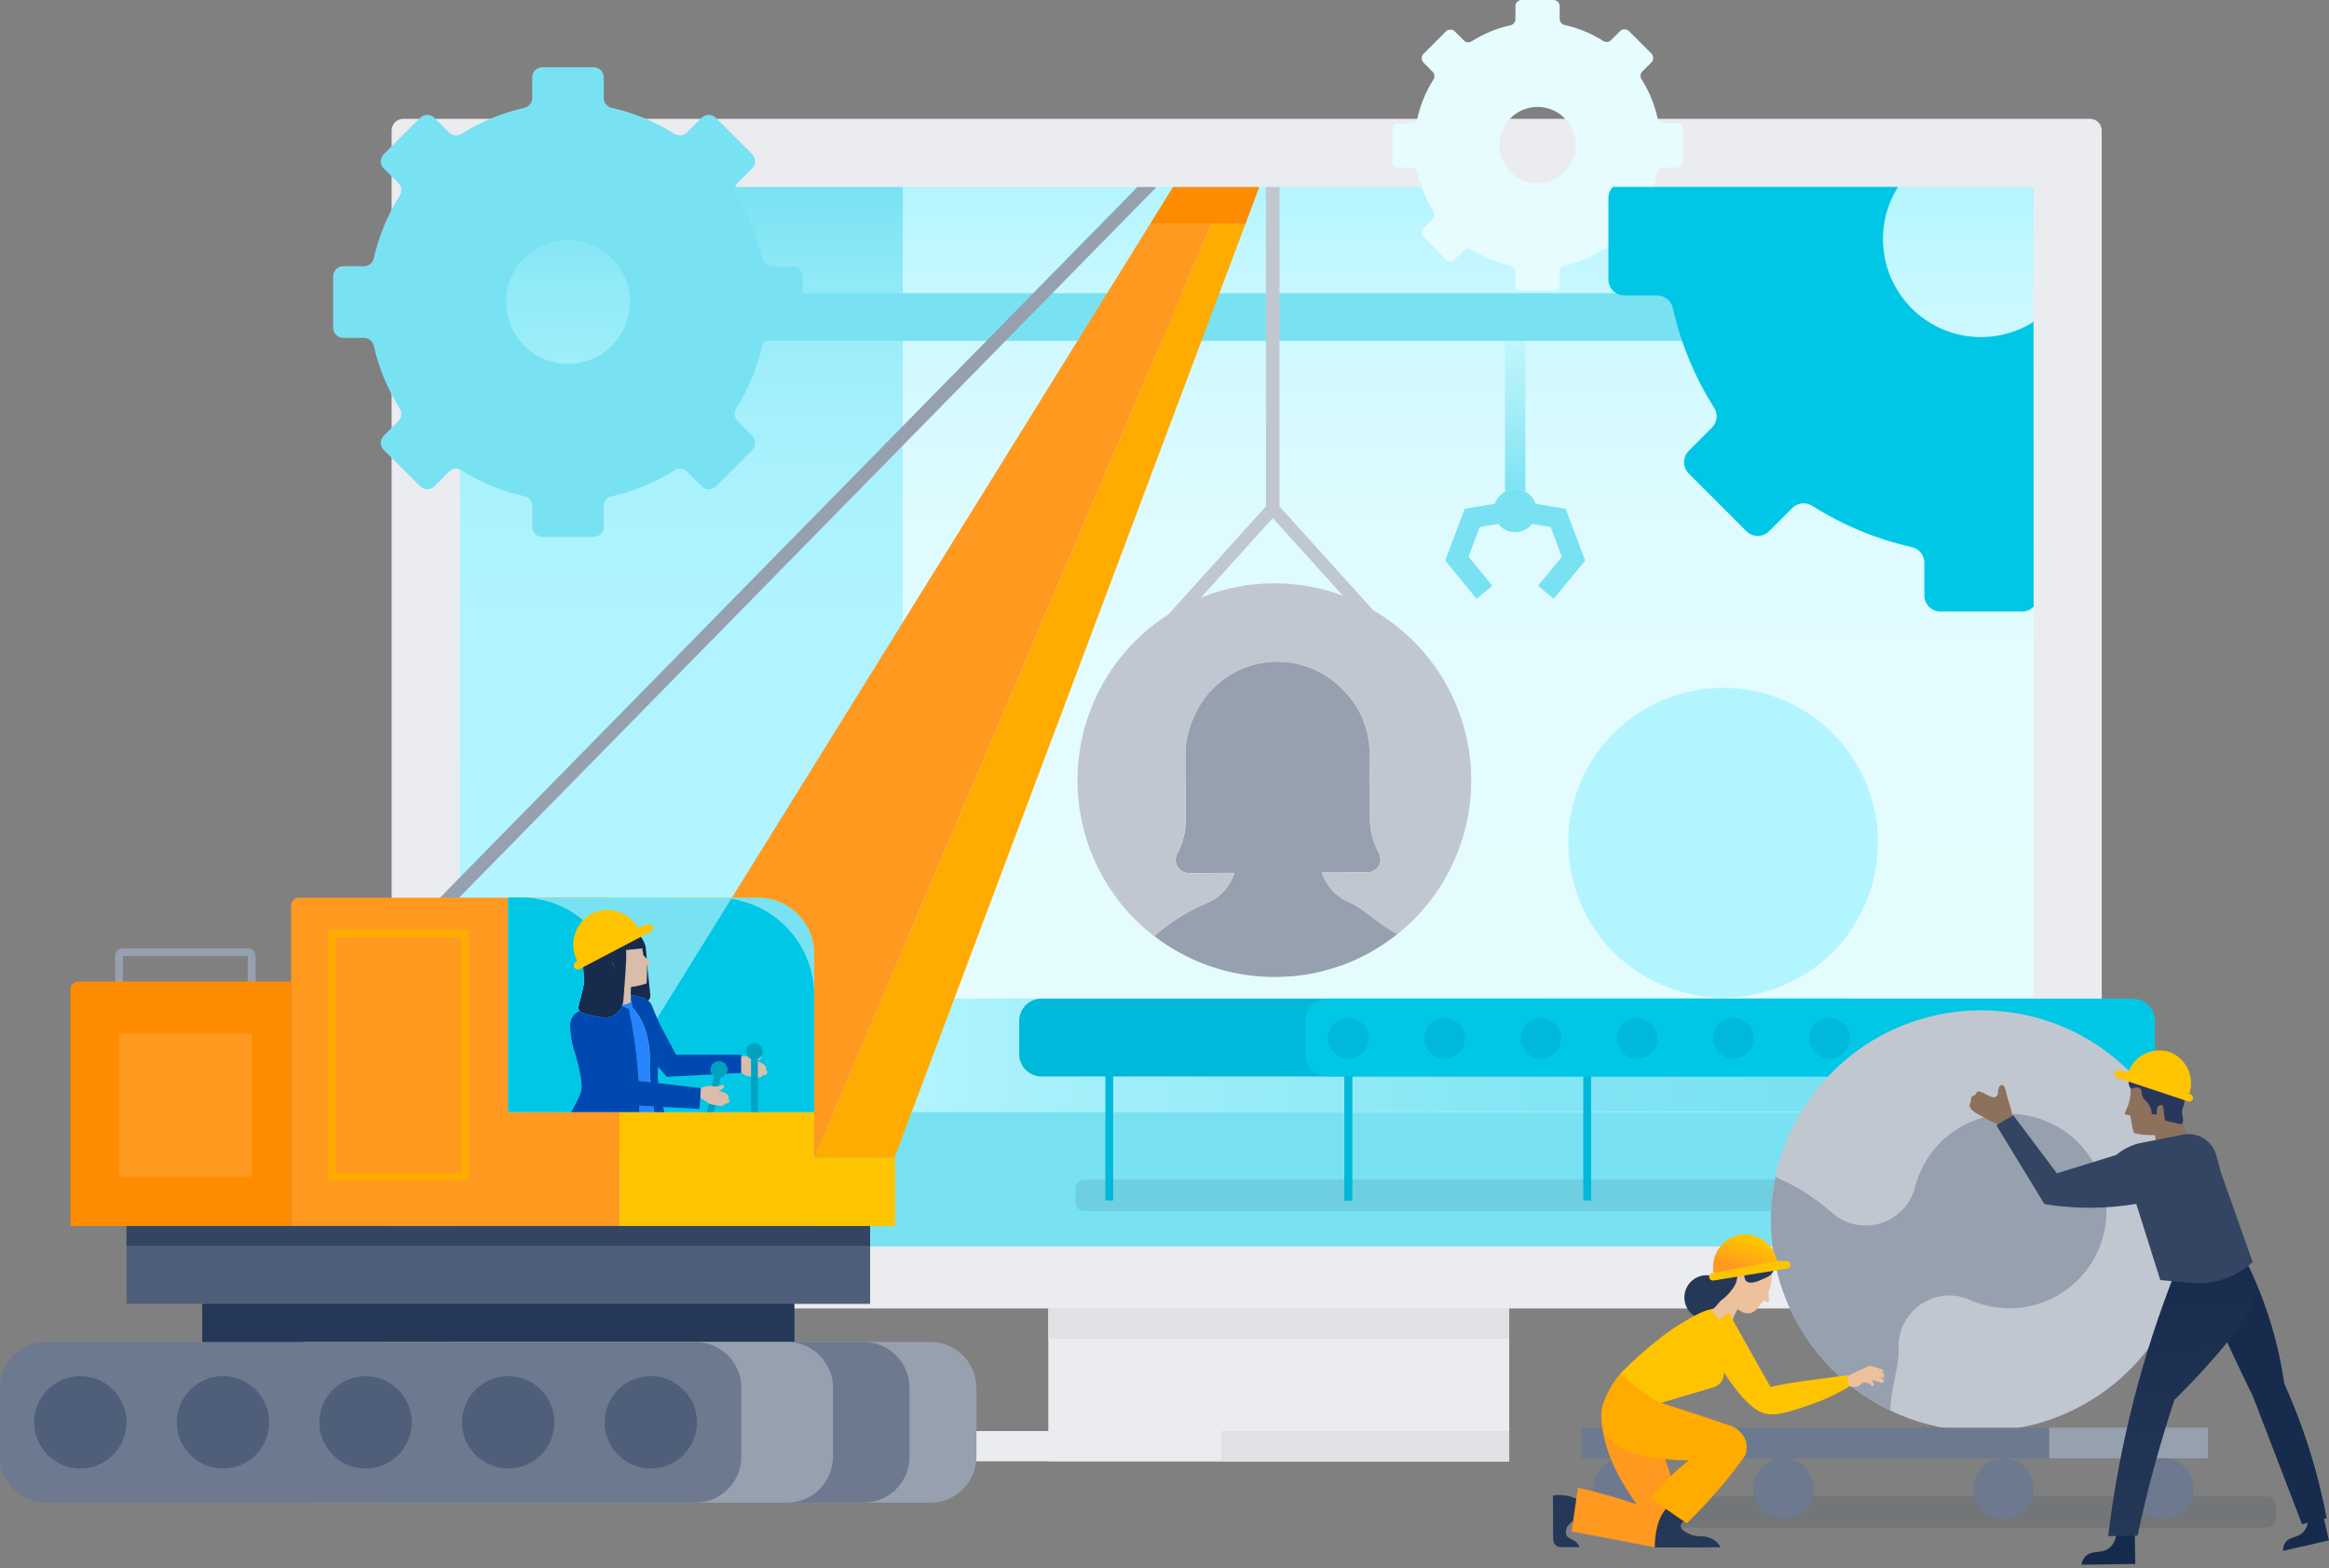 <svg width="597" height="402" viewBox="0 0 597 402" fill="none" xmlns="http://www.w3.org/2000/svg">
<rect x="0" y="0" width="597" height="402" fill="#808080" stroke="none"/>
<path opacity="0.1" d="M581.06 383.5H415.41C414.134 383.5 413.1 384.534 413.1 385.81V389.26C413.1 390.536 414.134 391.57 415.41 391.57H581.06C582.335 391.57 583.37 390.536 583.37 389.26V385.81C583.37 384.534 582.335 383.5 581.06 383.5Z" fill="#091E42"/>
<path d="M386.861 246.7H268.721V374.55H386.861V246.7Z" fill="#EBECF0"/>
<path d="M386.86 366.8H239.21V374.55H386.86V366.8Z" fill="#EBECF0"/>
<path d="M538.74 332.37V33.45C538.74 31.793 537.397 30.45 535.74 30.45L103.39 30.45C101.733 30.45 100.39 31.793 100.39 33.45V332.37C100.39 334.027 101.733 335.37 103.39 335.37H535.74C537.397 335.37 538.74 334.027 538.74 332.37Z" fill="#EBECF0"/>
<path d="M521.25 47.93H117.86V317.89H521.25V47.93Z" fill="#EBECF0"/>
<path d="M521.25 47.93H117.86V319.49H521.25V47.93Z" fill="url(#paint0_linear)"/>
<path d="M521.25 47.93H117.86V319.49H521.25V47.93Z" fill="url(#paint1_linear)"/>
<path d="M231.41 47.93H117.86V284.97H231.41V47.93Z" fill="url(#paint2_linear)"/>
<path d="M521.25 284.97H117.86V319.49H521.25V284.97Z" fill="#79E2F2"/>
<path d="M203.19 68.25H197.9C197.315 68.253 196.747 68.057 196.289 67.693C195.83 67.329 195.51 66.82 195.38 66.25C194.1 60.525 191.84 55.065 188.7 50.11C188.387 49.617 188.253 49.032 188.318 48.452C188.384 47.871 188.645 47.331 189.06 46.92L192.81 43.18C193.296 42.693 193.568 42.033 193.568 41.345C193.568 40.657 193.296 39.997 192.81 39.51L183.5 30.2C183.013 29.715 182.353 29.442 181.665 29.442C180.977 29.442 180.317 29.715 179.83 30.2L176.09 33.94C175.68 34.356 175.141 34.62 174.56 34.687C173.98 34.755 173.394 34.622 172.9 34.31C167.948 31.166 162.486 28.905 156.76 27.63C156.191 27.499 155.683 27.178 155.319 26.72C154.956 26.262 154.759 25.695 154.76 25.11V19.83C154.76 19.489 154.693 19.151 154.562 18.837C154.431 18.522 154.24 18.236 153.998 17.995C153.756 17.754 153.47 17.564 153.154 17.434C152.839 17.305 152.501 17.239 152.16 17.24H139.01C138.323 17.24 137.664 17.513 137.179 17.999C136.693 18.484 136.42 19.143 136.42 19.83V25.12C136.422 25.704 136.224 26.272 135.861 26.73C135.498 27.188 134.99 27.509 134.42 27.64C128.694 28.915 123.233 31.176 118.28 34.32C117.786 34.632 117.2 34.765 116.62 34.697C116.04 34.63 115.5 34.366 115.09 33.95L111.35 30.21C110.863 29.724 110.203 29.452 109.515 29.452C108.827 29.452 108.167 29.724 107.68 30.21L98.37 39.52C97.885 40.007 97.612 40.667 97.612 41.355C97.612 42.043 97.885 42.703 98.37 43.19L102.12 46.9C102.537 47.31 102.8 47.849 102.868 48.43C102.935 49.01 102.802 49.596 102.49 50.09C99.35 55.045 97.09 60.505 95.81 66.23C95.68 66.8 95.36 67.309 94.902 67.673C94.444 68.037 93.875 68.233 93.29 68.23H88C87.313 68.23 86.654 68.503 86.169 68.989C85.683 69.474 85.41 70.133 85.41 70.82V84C85.409 84.341 85.475 84.679 85.605 84.994C85.734 85.31 85.925 85.596 86.165 85.838C86.406 86.079 86.692 86.271 87.007 86.402C87.322 86.533 87.659 86.6 88 86.6H93.29C93.875 86.597 94.444 86.793 94.902 87.157C95.36 87.521 95.68 88.03 95.81 88.6C97.09 94.325 99.35 99.785 102.49 104.74C102.802 105.234 102.935 105.82 102.868 106.4C102.8 106.981 102.537 107.52 102.12 107.93L98.38 111.67C97.895 112.157 97.622 112.817 97.622 113.505C97.622 114.193 97.895 114.853 98.38 115.34L107.69 124.65C108.177 125.135 108.837 125.408 109.525 125.408C110.213 125.408 110.873 125.135 111.36 124.65L115.1 120.9C115.512 120.487 116.051 120.225 116.631 120.158C117.21 120.091 117.795 120.222 118.29 120.53C123.242 123.678 128.703 125.941 134.43 127.22C135.001 127.35 135.51 127.67 135.873 128.128C136.237 128.587 136.433 129.155 136.43 129.74V135.03C136.43 135.717 136.703 136.376 137.189 136.861C137.674 137.347 138.333 137.62 139.02 137.62H152.18C152.521 137.621 152.859 137.555 153.174 137.426C153.49 137.296 153.776 137.106 154.018 136.865C154.26 136.624 154.451 136.338 154.582 136.023C154.713 135.709 154.78 135.371 154.78 135.03V129.74C154.777 129.155 154.973 128.587 155.337 128.128C155.701 127.67 156.21 127.35 156.78 127.22C162.507 125.941 167.968 123.678 172.92 120.53C173.415 120.222 174 120.091 174.58 120.158C175.159 120.225 175.699 120.487 176.11 120.9L179.85 124.65C180.337 125.135 180.997 125.408 181.685 125.408C182.373 125.408 183.033 125.135 183.52 124.65L192.83 115.34C193.316 114.853 193.588 114.193 193.588 113.505C193.588 112.817 193.316 112.157 192.83 111.67L189.06 107.9C188.645 107.489 188.384 106.949 188.318 106.368C188.253 105.788 188.387 105.203 188.7 104.71C191.84 99.755 194.1 94.295 195.38 88.57C195.51 88 195.83 87.491 196.289 87.127C196.747 86.763 197.315 86.567 197.9 86.57H203.19C203.531 86.57 203.869 86.503 204.184 86.372C204.499 86.241 204.785 86.049 205.025 85.808C205.266 85.566 205.456 85.28 205.586 84.964C205.715 84.649 205.782 84.311 205.78 83.97V70.84C205.78 70.5 205.713 70.163 205.583 69.849C205.453 69.535 205.262 69.249 205.022 69.009C204.781 68.768 204.496 68.577 204.181 68.447C203.867 68.317 203.53 68.25 203.19 68.25ZM145.59 93.25C142.455 93.25 139.391 92.32 136.784 90.579C134.178 88.837 132.146 86.362 130.947 83.466C129.747 80.569 129.433 77.382 130.045 74.308C130.656 71.233 132.166 68.409 134.383 66.192C136.599 63.976 139.423 62.466 142.498 61.855C145.573 61.243 148.76 61.557 151.656 62.757C154.552 63.956 157.027 65.988 158.769 68.594C160.511 71.201 161.44 74.265 161.44 77.4C161.445 81.602 159.782 85.634 156.816 88.61C153.849 91.586 149.822 93.262 145.62 93.27L145.59 93.25Z" fill="#79E2F2"/>
<path opacity="0.1" d="M480.34 302.36H277.98C276.704 302.36 275.67 303.394 275.67 304.67V308.12C275.67 309.396 276.704 310.43 277.98 310.43H480.34C481.616 310.43 482.65 309.396 482.65 308.12V304.67C482.65 303.394 481.616 302.36 480.34 302.36Z" fill="#091E42"/>
<path d="M429.73 31.53H426.46C426.099 31.531 425.749 31.41 425.466 31.186C425.183 30.963 424.983 30.651 424.9 30.3C424.115 26.752 422.717 23.368 420.77 20.3C420.572 19.991 420.486 19.623 420.528 19.259C420.57 18.894 420.737 18.556 421 18.3L423.31 15.99C423.607 15.687 423.774 15.28 423.774 14.855C423.774 14.431 423.607 14.023 423.31 13.72L417.56 7.97C417.257 7.673 416.849 7.506 416.425 7.506C416 7.506 415.593 7.673 415.29 7.97L412.98 10.28C412.724 10.543 412.385 10.71 412.021 10.752C411.656 10.794 411.289 10.708 410.98 10.51C407.912 8.563 404.528 7.165 400.98 6.38C400.651 6.291 400.36 6.099 400.148 5.833C399.935 5.567 399.814 5.24 399.8 4.9V1.6C399.8 1.39 399.758 1.182 399.678 0.988C399.598 0.794 399.48 0.617 399.331 0.469C399.183 0.32 399.006 0.202 398.812 0.122C398.618 0.041 398.41 0 398.2 0H390.06C389.85 0 389.642 0.041 389.448 0.122C389.253 0.202 389.077 0.32 388.928 0.469C388.78 0.617 388.662 0.794 388.582 0.988C388.501 1.182 388.46 1.39 388.46 1.6V4.9C388.461 5.261 388.34 5.611 388.116 5.894C387.893 6.177 387.581 6.377 387.23 6.46C383.682 7.247 380.299 8.644 377.23 10.59C376.921 10.788 376.553 10.874 376.189 10.832C375.824 10.79 375.485 10.623 375.23 10.36L372.92 8.05C372.617 7.753 372.209 7.586 371.785 7.586C371.36 7.586 370.953 7.753 370.65 8.05L364.9 13.8C364.602 14.103 364.436 14.511 364.436 14.935C364.436 15.36 364.602 15.767 364.9 16.07L367.22 18.38C367.48 18.638 367.644 18.977 367.684 19.341C367.724 19.705 367.638 20.072 367.44 20.38C365.492 23.448 364.095 26.832 363.31 30.38C363.228 30.732 363.029 31.045 362.746 31.269C362.462 31.492 362.111 31.613 361.75 31.61H358.49C358.065 31.61 357.657 31.778 357.355 32.078C357.053 32.378 356.883 32.785 356.88 33.21V41.35C356.883 41.775 357.053 42.182 357.355 42.482C357.657 42.782 358.065 42.95 358.49 42.95H361.75C362.111 42.947 362.462 43.068 362.746 43.291C363.029 43.515 363.228 43.828 363.31 44.18C364.097 47.727 365.494 51.111 367.44 54.18C367.638 54.488 367.724 54.855 367.684 55.219C367.644 55.583 367.48 55.922 367.22 56.18L364.9 58.49C364.602 58.793 364.436 59.2 364.436 59.625C364.436 60.05 364.602 60.457 364.9 60.76L370.65 66.51C370.953 66.807 371.36 66.974 371.785 66.974C372.209 66.974 372.617 66.807 372.92 66.51L375.23 64.2C375.485 63.937 375.824 63.77 376.189 63.728C376.553 63.686 376.921 63.772 377.23 63.97C380.299 65.916 383.682 67.313 387.23 68.1C387.582 68.182 387.895 68.381 388.118 68.664C388.342 68.948 388.462 69.299 388.46 69.66V72.92C388.46 73.345 388.628 73.753 388.928 74.055C389.228 74.357 389.635 74.527 390.06 74.53H398.2C398.625 74.527 399.032 74.357 399.332 74.055C399.632 73.753 399.8 73.345 399.8 72.92V69.66C399.797 69.299 399.918 68.948 400.141 68.664C400.365 68.381 400.678 68.182 401.03 68.1C404.578 67.315 407.962 65.917 411.03 63.97C411.339 63.772 411.706 63.686 412.071 63.728C412.435 63.77 412.774 63.937 413.03 64.2L415.34 66.51C415.643 66.807 416.05 66.974 416.475 66.974C416.899 66.974 417.307 66.807 417.61 66.51L423.36 60.76C423.657 60.457 423.824 60.05 423.824 59.625C423.824 59.2 423.657 58.793 423.36 58.49L421.05 56.18C420.787 55.924 420.62 55.586 420.578 55.221C420.536 54.856 420.622 54.489 420.82 54.18C422.766 51.111 424.163 47.727 424.95 44.18C425.033 43.829 425.233 43.517 425.516 43.294C425.799 43.07 426.149 42.949 426.51 42.95H429.78C429.99 42.95 430.198 42.909 430.392 42.828C430.586 42.748 430.763 42.63 430.911 42.481C431.06 42.333 431.178 42.156 431.258 41.962C431.338 41.768 431.38 41.56 431.38 41.35V33.21C431.391 32.989 431.356 32.768 431.278 32.561C431.199 32.354 431.078 32.166 430.923 32.008C430.768 31.85 430.582 31.726 430.377 31.644C430.171 31.562 429.951 31.523 429.73 31.53ZM394.13 46.99C392.194 46.99 390.301 46.416 388.691 45.34C387.081 44.264 385.826 42.735 385.085 40.947C384.344 39.158 384.15 37.189 384.528 35.29C384.906 33.391 385.838 31.647 387.207 30.277C388.576 28.908 390.321 27.976 392.22 27.598C394.119 27.22 396.087 27.414 397.876 28.155C399.665 28.896 401.194 30.151 402.27 31.761C403.346 33.371 403.92 35.264 403.92 37.2C403.92 39.797 402.888 42.287 401.052 44.123C399.216 45.959 396.726 46.99 394.13 46.99Z" fill="#E6FCFF"/>
<path d="M521.26 255.96H225.83V284.89H521.26V255.96Z" fill="url(#paint3_linear)"/>
<path d="M284.34 257.4V307.71" stroke="#00B8D9" stroke-width="2" stroke-miterlimit="10"/>
<path d="M345.601 257.4V307.71" stroke="#00B8D9" stroke-width="2" stroke-miterlimit="10"/>
<path d="M345.59 257.4V307.71" stroke="#00B8D9" stroke-width="2" stroke-miterlimit="10"/>
<path d="M406.851 257.4V307.71" stroke="#00B8D9" stroke-width="2" stroke-miterlimit="10"/>
<path d="M473.38 255.96H266.97C263.816 255.96 261.26 258.516 261.26 261.67V270.2C261.26 273.353 263.816 275.91 266.97 275.91H473.38C476.533 275.91 479.09 273.353 479.09 270.2V261.67C479.09 258.516 476.533 255.96 473.38 255.96Z" fill="#00B8D9"/>
<path d="M546.69 255.96H340.28C337.127 255.96 334.57 258.516 334.57 261.67V270.2C334.57 273.353 337.127 275.91 340.28 275.91H546.69C549.844 275.91 552.4 273.353 552.4 270.2V261.67C552.4 258.516 549.844 255.96 546.69 255.96Z" fill="#00C7E5"/>
<path d="M345.64 271.33C348.512 271.33 350.84 269.002 350.84 266.13C350.84 263.258 348.512 260.93 345.64 260.93C342.769 260.93 340.44 263.258 340.44 266.13C340.44 269.002 342.769 271.33 345.64 271.33Z" fill="#00B8D9"/>
<path d="M370.31 271.33C373.182 271.33 375.51 269.002 375.51 266.13C375.51 263.258 373.182 260.93 370.31 260.93C367.438 260.93 365.11 263.258 365.11 266.13C365.11 269.002 367.438 271.33 370.31 271.33Z" fill="#00B8D9"/>
<path d="M394.971 271.33C397.842 271.33 400.171 269.002 400.171 266.13C400.171 263.258 397.842 260.93 394.971 260.93C392.099 260.93 389.771 263.258 389.771 266.13C389.771 269.002 392.099 271.33 394.971 271.33Z" fill="#00B8D9"/>
<path d="M419.64 271.33C422.512 271.33 424.84 269.002 424.84 266.13C424.84 263.258 422.512 260.93 419.64 260.93C416.769 260.93 414.44 263.258 414.44 266.13C414.44 269.002 416.769 271.33 419.64 271.33Z" fill="#00B8D9"/>
<path d="M444.31 271.33C447.182 271.33 449.51 269.002 449.51 266.13C449.51 263.258 447.182 260.93 444.31 260.93C441.438 260.93 439.11 263.258 439.11 266.13C439.11 269.002 441.438 271.33 444.31 271.33Z" fill="#00B8D9"/>
<path d="M468.971 271.33C471.842 271.33 474.171 269.002 474.171 266.13C474.171 263.258 471.842 260.93 468.971 260.93C466.099 260.93 463.771 263.258 463.771 266.13C463.771 269.002 466.099 271.33 468.971 271.33Z" fill="#00B8D9"/>
<path d="M493.64 271.33C496.512 271.33 498.84 269.002 498.84 266.13C498.84 263.258 496.512 260.93 493.64 260.93C490.769 260.93 488.44 263.258 488.44 266.13C488.44 269.002 490.769 271.33 493.64 271.33Z" fill="#00B8D9"/>
<path d="M518.31 271.33C521.182 271.33 523.51 269.002 523.51 266.13C523.51 263.258 521.182 260.93 518.31 260.93C515.438 260.93 513.11 263.258 513.11 266.13C513.11 269.002 515.438 271.33 518.31 271.33Z" fill="#00B8D9"/>
<path d="M448.51 87.35V75.13L164.93 75.13V87.35L448.51 87.35Z" fill="url(#paint4_linear)"/>
<path d="M456.88 252.67C477.132 244.281 486.749 221.064 478.36 200.812C469.972 180.561 446.754 170.944 426.503 179.332C406.251 187.721 396.634 210.938 405.023 231.19C413.411 251.441 436.629 261.058 456.88 252.67Z" fill="#B3F5FF"/>
<path d="M393.62 129.12C393.172 127.797 392.239 126.694 391.01 126.03C390.211 125.578 389.308 125.34 388.39 125.34C387.472 125.34 386.569 125.578 385.77 126.03C384.541 126.694 383.609 127.797 383.16 129.12L375.45 130.4L370.45 143.68L378.5 153.48L382.55 150.15L376.43 142.69L379.3 135.08L384.06 134.29C384.571 134.952 385.227 135.488 385.978 135.857C386.729 136.226 387.554 136.418 388.39 136.418C389.227 136.418 390.052 136.226 390.802 135.857C391.553 135.488 392.209 134.952 392.72 134.29L397.49 135.08L400.35 142.69L394.23 150.15L398.28 153.48L406.33 143.68L401.33 130.4L393.62 129.12Z" fill="#79E2F2"/>
<path d="M391.02 126.03V80.03H385.78V126.03C386.579 125.578 387.482 125.34 388.4 125.34C389.319 125.34 390.221 125.578 391.02 126.03Z" fill="url(#paint5_linear)"/>
<path d="M296.46 47.93H291.56L112.25 230.63L114.75 233.07L296.46 47.93Z" fill="#97A0AF"/>
<path d="M310.52 57.36L208.68 296.77H229.28L322.8 47.93L319.26 57.36H310.52Z" fill="#FFAB00"/>
<path d="M208.68 296.77L310.52 57.36H294.83L146.23 296.77H166.83H208.68Z" fill="#FF991F"/>
<path d="M310.52 57.36H319.26L322.8 47.93H300.68L294.83 57.36H310.52Z" fill="#FF8B00"/>
<path d="M309.95 247.64C308.74 247.22 307.54 246.75 306.37 246.23C307.54 246.75 308.74 247.22 309.95 247.64Z" fill="#C1C7D0"/>
<path d="M306.15 246.13C303.722 245.047 301.382 243.776 299.15 242.33C301.382 243.776 303.722 245.047 306.15 246.13Z" fill="#C1C7D0"/>
<path d="M343.62 247.57C342.36 248.02 341.08 248.41 339.78 248.76C341.06 248.41 342.34 248.02 343.62 247.57Z" fill="#C1C7D0"/>
<path d="M347.42 246.02C346.21 246.57 344.97 247.08 343.71 247.53C344.97 247.08 346.21 246.57 347.42 246.02Z" fill="#C1C7D0"/>
<path d="M351.29 244.08C350.12 244.73 348.93 245.33 347.71 245.89C348.93 245.33 350.12 244.73 351.29 244.08Z" fill="#C1C7D0"/>
<path d="M317.79 249.7C315.258 249.249 312.763 248.604 310.33 247.77C312.765 248.599 315.259 249.244 317.79 249.7Z" fill="#C1C7D0"/>
<path d="M322.08 250.27C320.84 250.16 319.61 250 318.4 249.8C319.62 250 320.84 250.16 322.08 250.27Z" fill="#C1C7D0"/>
<path d="M335.12 249.77C333.87 249.98 332.61 250.15 331.33 250.27C332.62 250.15 333.87 249.98 335.12 249.77Z" fill="#C1C7D0"/>
<path d="M326.67 250.49C325.36 250.49 324.06 250.42 322.77 250.32C324.06 250.42 325.36 250.49 326.67 250.49Z" fill="#C1C7D0"/>
<path d="M330.7 250.31C329.37 250.42 328.03 250.49 326.7 250.49C328.03 250.49 329.37 250.42 330.7 250.31Z" fill="#C1C7D0"/>
<path d="M339.55 248.82C338.31 249.15 337.04 249.42 335.76 249.66C337.04 249.42 338.31 249.15 339.55 248.82Z" fill="#C1C7D0"/>
<path d="M346.04 231.34C344.354 230.663 342.837 229.623 341.598 228.294C340.359 226.965 339.427 225.38 338.87 223.65L350.39 223.59C350.986 223.611 351.576 223.473 352.101 223.191C352.626 222.908 353.066 222.491 353.377 221.982C353.687 221.473 353.857 220.891 353.868 220.295C353.879 219.698 353.731 219.11 353.44 218.59C351.961 215.903 351.18 212.887 351.17 209.82L351.08 193.16C351.11 187.223 348.825 181.509 344.71 177.23C344.62 177.13 344.51 177.05 344.41 176.95C341.742 174.096 338.397 171.961 334.686 170.741C330.974 169.522 327.015 169.257 323.175 169.971C319.334 170.686 315.735 172.357 312.71 174.83C309.686 177.303 307.333 180.498 305.87 184.12C304.536 187.042 303.853 190.218 303.87 193.43L303.95 210.06C303.962 213.125 303.206 216.143 301.75 218.84C301.474 219.363 301.341 219.948 301.363 220.539C301.385 221.129 301.562 221.703 301.876 222.203C302.19 222.704 302.63 223.113 303.152 223.39C303.674 223.666 304.26 223.801 304.85 223.78L316.39 223.72C315.866 225.445 314.967 227.033 313.757 228.37C312.546 229.707 311.055 230.758 309.39 231.45C304.45 233.512 299.885 236.377 295.88 239.93C296.94 240.75 298.04 241.53 299.16 242.26C301.391 243.707 303.731 244.977 306.16 246.06L306.38 246.16C307.55 246.68 308.75 247.16 309.96 247.57L310.34 247.7C312.773 248.534 315.267 249.179 317.8 249.63L318.41 249.73C319.62 249.93 320.85 250.09 322.09 250.2L322.78 250.25C324.07 250.35 325.37 250.42 326.68 250.42C327.99 250.42 329.38 250.35 330.68 250.24H331.31C332.59 250.12 333.85 249.95 335.1 249.74L335.74 249.63C337.02 249.39 338.29 249.12 339.53 248.79L339.74 248.73C341.04 248.38 342.32 247.99 343.58 247.54H343.69C344.95 247.09 346.19 246.54 347.4 246.03L347.69 245.9C348.91 245.34 350.1 244.74 351.27 244.09L351.34 244.04C353.745 242.689 356.036 241.144 358.19 239.42C352.79 236.5 349.3 232.65 346.04 231.34Z" fill="#97A0AF"/>
<path d="M324.511 129.77L299.511 157.47C292.396 162.011 286.535 168.264 282.462 175.656C278.39 183.049 276.237 191.344 276.2 199.784C276.163 208.224 278.244 216.538 282.251 223.966C286.259 231.394 292.066 237.697 299.141 242.3C298.021 241.57 296.921 240.79 295.861 239.97C299.865 236.417 304.43 233.552 309.371 231.49C311.036 230.798 312.527 229.746 313.737 228.41C314.948 227.073 315.847 225.485 316.371 223.76L304.831 223.82C304.24 223.841 303.655 223.706 303.133 223.43C302.611 223.153 302.171 222.744 301.857 222.243C301.543 221.743 301.366 221.169 301.344 220.579C301.322 219.988 301.455 219.403 301.731 218.88C303.187 216.183 303.943 213.165 303.931 210.1L303.851 193.47C303.834 190.258 304.517 187.082 305.851 184.16C307.314 180.538 309.667 177.343 312.691 174.87C315.716 172.397 319.314 170.726 323.155 170.011C326.996 169.297 330.955 169.562 334.667 170.781C338.378 172.001 341.722 174.136 344.391 176.99C344.491 177.09 344.601 177.17 344.691 177.27C348.806 181.549 351.091 187.263 351.061 193.2L351.151 209.86C351.161 212.927 351.941 215.943 353.421 218.63C353.712 219.15 353.86 219.738 353.849 220.334C353.838 220.931 353.668 221.513 353.358 222.022C353.047 222.531 352.607 222.948 352.082 223.231C351.557 223.513 350.966 223.651 350.371 223.63L338.851 223.69C339.408 225.419 340.339 227.005 341.579 228.334C342.818 229.663 344.334 230.703 346.021 231.38C349.281 232.69 352.771 236.54 358.191 239.45C356.037 241.174 353.746 242.719 351.341 244.07C359.108 239.715 365.584 233.383 370.113 225.716C374.642 218.049 377.061 209.32 377.126 200.416C377.191 191.512 374.899 182.748 370.483 175.016C366.067 167.284 359.683 160.858 351.981 156.39L327.981 129.81V47.9H324.491L324.511 129.77ZM326.671 149.52C320.225 149.517 313.839 150.753 307.861 153.16L326.251 132.79L344.191 152.65C338.583 150.575 332.65 149.516 326.671 149.52Z" fill="#C1C7D0"/>
<path d="M521.26 82.49C516.445 85.545 510.734 86.871 505.066 86.251C499.397 85.631 494.108 83.101 490.067 79.078C486.026 75.054 483.474 69.776 482.829 64.111C482.185 58.445 483.486 52.728 486.52 47.9H413.44C412.703 48.662 412.291 49.68 412.29 50.74V71.64C412.293 72.731 412.728 73.776 413.5 74.547C414.273 75.317 415.319 75.75 416.41 75.75H424.8C425.727 75.749 426.627 76.061 427.353 76.637C428.08 77.212 428.59 78.017 428.8 78.92C430.828 88.01 434.418 96.678 439.41 104.54C439.906 105.325 440.119 106.255 440.013 107.177C439.908 108.099 439.49 108.958 438.83 109.61L432.89 115.55C432.507 115.933 432.203 116.387 431.996 116.887C431.788 117.387 431.682 117.924 431.682 118.465C431.682 119.006 431.788 119.543 431.996 120.043C432.203 120.543 432.507 120.997 432.89 121.38L447.66 136.15C448.042 136.533 448.495 136.837 448.995 137.044C449.494 137.251 450.029 137.358 450.57 137.358C451.111 137.358 451.646 137.251 452.145 137.044C452.645 136.837 453.098 136.533 453.48 136.15L459.42 130.21C460.075 129.551 460.934 129.133 461.857 129.026C462.78 128.919 463.712 129.128 464.5 129.62C472.36 134.619 481.029 138.213 490.12 140.24C491.022 140.451 491.825 140.961 492.399 141.688C492.973 142.414 493.284 143.314 493.28 144.24V152.64C493.283 153.731 493.718 154.776 494.49 155.547C495.263 156.317 496.309 156.75 497.4 156.75H518.29C518.849 156.756 519.403 156.648 519.918 156.433C520.434 156.218 520.901 155.901 521.29 155.5L521.26 82.49Z" fill="#00C7E5"/>
<path d="M507.85 366.83C537.64 366.83 561.79 342.68 561.79 312.89C561.79 283.1 537.64 258.95 507.85 258.95C478.06 258.95 453.91 283.1 453.91 312.89C453.91 342.68 478.06 366.83 507.85 366.83Z" fill="#C1C7D0"/>
<path d="M537.91 300.55C535.853 295.779 532.356 291.77 527.907 289.085C523.459 286.401 518.282 285.174 513.102 285.578C507.922 285.981 502.997 287.994 499.018 291.335C495.039 294.676 492.204 299.178 490.91 304.21C490.445 306.061 489.582 307.788 488.382 309.271C487.182 310.754 485.673 311.959 483.96 312.8C481.63 313.937 479.014 314.354 476.446 313.998C473.877 313.641 471.473 312.528 469.54 310.8C465.267 306.992 460.39 303.92 455.11 301.71C452.601 313.537 454.138 325.864 459.475 336.712C464.812 347.561 473.64 356.301 484.54 361.53C484.82 354.97 486.91 349.81 486.67 346.06C486.49 343.462 487.088 340.869 488.388 338.612C489.688 336.355 491.632 334.537 493.97 333.39C495.651 332.554 497.495 332.098 499.371 332.053C501.248 332.008 503.112 332.376 504.83 333.13C509.408 335.192 514.502 335.822 519.444 334.938C524.386 334.055 528.946 331.698 532.525 328.178C536.105 324.658 538.537 320.138 539.504 315.212C540.47 310.285 539.925 305.182 537.94 300.57L537.91 300.55Z" fill="#97A0AF"/>
<path d="M525.3 365.94H405.43V373.79H525.3V365.94Z" fill="#6C798F"/>
<path d="M565.971 365.94H525.301V373.79H565.971V365.94Z" fill="#97A0AF"/>
<path d="M416.15 389.27C420.419 389.27 423.88 385.809 423.88 381.54C423.88 377.271 420.419 373.81 416.15 373.81C411.881 373.81 408.42 377.271 408.42 381.54C408.42 385.809 411.881 389.27 416.15 389.27Z" fill="#6C798F"/>
<path d="M513.56 389.27C517.829 389.27 521.29 385.809 521.29 381.54C521.29 377.271 517.829 373.81 513.56 373.81C509.291 373.81 505.83 377.271 505.83 381.54C505.83 385.809 509.291 389.27 513.56 389.27Z" fill="#6C798F"/>
<path d="M457.121 389.27C461.39 389.27 464.851 385.809 464.851 381.54C464.851 377.271 461.39 373.81 457.121 373.81C452.851 373.81 449.391 377.271 449.391 381.54C449.391 385.809 452.851 389.27 457.121 389.27Z" fill="#6C798F"/>
<path d="M554.531 389.27C558.8 389.27 562.261 385.809 562.261 381.54C562.261 377.271 558.8 373.81 554.531 373.81C550.262 373.81 546.801 377.271 546.801 381.54C546.801 385.809 550.262 389.27 554.531 389.27Z" fill="#6C798F"/>
<path d="M386.86 366.8H313.04V374.55H386.86V366.8Z" fill="#DFE1E5"/>
<path d="M386.861 335.37H268.721V343.12H386.861V335.37Z" fill="#DFE1E5"/>
<path d="M585.231 397.5L596.981 394.83L595.281 387.39L591.681 389.22C591.708 390.534 591.224 391.806 590.331 392.77C588.851 394.23 586.811 393.84 585.761 395.45C585.373 396.061 585.188 396.778 585.231 397.5Z" fill="#162B4C"/>
<path d="M533.551 401.06L547.341 400.87L547.211 392.12L542.721 392.37C542.301 395.27 541.221 396.46 540.351 397.01C538.431 398.26 536.151 397.3 534.571 398.92C534.019 399.511 533.662 400.259 533.551 401.06Z" fill="#162B4C"/>
<path d="M553.34 295.15C554.876 295.658 556.516 295.765 558.104 295.462C559.693 295.16 561.179 294.457 562.42 293.42C560.351 290.962 559.097 287.922 558.83 284.72L551.2 286.13L553.34 295.15Z" fill="#8C715D"/>
<path d="M559.12 288.17C560.29 287.4 558.92 285.46 559.46 284.17C560.028 282.783 560.147 281.253 559.801 279.795C559.455 278.337 558.66 277.024 557.529 276.041C556.398 275.057 554.987 274.453 553.495 274.313C552.003 274.173 550.504 274.504 549.21 275.26C548.704 275 548.123 274.923 547.566 275.043C547.01 275.163 546.512 275.473 546.158 275.919C545.804 276.364 545.616 276.919 545.625 277.488C545.635 278.058 545.841 278.606 546.21 279.04C546.2 279.278 546.22 279.517 546.27 279.75C546.729 282.302 548.123 284.591 550.18 286.17L559.12 288.17Z" fill="#27375C"/>
<path d="M546.24 279.03C546.214 279.893 546.117 280.753 545.95 281.6C545.84 282.17 545.74 282.6 545.71 282.69C545.45 283.69 544.57 285.32 544.63 285.53C544.69 285.74 546.04 285.85 546.04 285.85C546.04 285.85 546.74 290.16 547.04 290.42C548.95 290.901 550.927 291.063 552.89 290.9C554.55 290.69 556.24 290.49 557.05 289.27C557.293 288.837 557.484 288.378 557.62 287.9C557.72 287.61 555.88 287.81 555.38 287.42C554.51 287.42 554.9 283.76 554.29 283.33C554.15 283.259 553.994 283.227 553.838 283.236C553.682 283.244 553.531 283.294 553.4 283.38C552.66 283.87 552.87 285.67 552.87 285.67L551.58 285.58C551.552 284.772 551.329 283.983 550.93 283.28C550.3 282.2 549.67 282.17 549.23 281.12C548.79 280.07 549.17 279.53 548.7 279.12C548.23 278.71 547.76 278.56 546.24 279.03Z" fill="#8C715D"/>
<path d="M574.071 320.01C575.281 322.14 576.361 324.4 577.441 326.79C581.433 335.651 584.159 345.03 585.541 354.65C586.971 357.83 588.371 361.24 589.711 364.86C592.602 372.753 594.84 380.87 596.401 389.13L590.091 390.67L577.521 357.95C576.861 356.62 575.911 354.63 574.751 352.22C566.341 334.65 565.511 331.51 566.411 328.31C566.951 326.44 568.491 323.12 574.071 320.01Z" fill="#172B4D"/>
<path d="M557.901 325.26C549.135 347.229 543.249 370.24 540.391 393.72L547.931 393.62C548.951 388.807 550.127 383.837 551.461 378.71C553.301 371.71 555.301 365.07 557.351 358.86C567.801 348.52 574.751 339.77 576.751 335.44C577.521 333.79 578.881 330.88 577.871 328.12C577.721 327.67 577.301 326.91 576.501 325.24C575.701 323.57 574.971 322.24 574.501 321.33C569.182 323.441 563.569 324.719 557.861 325.12L557.901 325.26Z" fill="url(#paint6_linear)"/>
<path d="M513.36 288.9C513.638 288.981 513.934 288.976 514.209 288.884C514.484 288.793 514.725 288.621 514.9 288.39C515.247 288.024 515.505 287.582 515.654 287.1C515.803 286.618 515.839 286.108 515.76 285.61C515.594 284.653 515.354 283.71 515.04 282.79C514.8 282.02 514.56 281.25 514.34 280.47C514.258 279.775 514.058 279.099 513.75 278.47C513.19 277.69 512.52 278.23 512.3 278.99C512.08 279.75 512.38 281.13 511.22 281.25C510.28 281.34 509.12 280.42 508.28 280.09C507.89 279.94 507.37 279.63 506.94 279.78C506.51 279.93 506.6 280.27 506.34 280.56C506.08 280.85 505.56 280.84 505.34 281.25C505.12 281.66 505.34 281.91 505.22 282.25C505.01 282.88 504.66 283.25 505.06 283.94C505.75 285.17 507.85 285.94 509 286.66C510.15 287.38 511.38 287.77 512.47 288.45C512.745 288.639 513.045 288.79 513.36 288.9Z" fill="#8C715D"/>
<path d="M568.12 296.11C567.638 294.316 566.494 292.772 564.919 291.789C563.343 290.805 561.454 290.455 559.63 290.81L548.99 292.9C546.58 293.38 544.328 294.456 542.44 296.03L527.25 300.74L516.06 285.84L511.73 288.42L524.06 308.63C528.048 309.273 532.082 309.588 536.12 309.57C539.968 309.542 543.806 309.207 547.6 308.57L553.75 328.1L561.75 328.81C566.979 329.278 572.187 327.713 576.29 324.44L577.44 323.52L569.211 300.26L568.12 296.11Z" fill="#344563"/>
<path d="M473.17 354.9C473.634 355.195 474.156 355.384 474.7 355.455C475.244 355.526 475.797 355.476 476.32 355.31C476.954 354.983 477.492 354.497 477.88 353.9C478.432 353.209 478.88 352.441 479.21 351.62L482.12 351.99C482.231 352.007 482.345 351.99 482.445 351.939C482.546 351.889 482.628 351.809 482.68 351.71C482.718 351.64 482.739 351.563 482.743 351.484C482.747 351.405 482.733 351.326 482.702 351.254C482.671 351.181 482.625 351.116 482.566 351.063C482.507 351.011 482.436 350.972 482.36 350.95L479.61 350.11C479.398 350.047 479.17 350.064 478.97 350.16L476.49 351.29L472.98 352.98L473.17 354.9Z" fill="#ECC19C"/>
<path d="M481.28 351.49L482.68 352C482.805 352.045 482.911 352.133 482.979 352.248C483.047 352.363 483.072 352.498 483.05 352.63C483.027 352.777 482.95 352.909 482.832 353.001C482.715 353.092 482.567 353.135 482.42 353.12L478.88 352.78L476.93 353.99L477.06 352.32L479.06 351.15L481.28 351.49Z" fill="#ECC19C"/>
<path d="M482.85 354.09C482.806 354.22 482.715 354.33 482.595 354.396C482.474 354.463 482.333 354.482 482.2 354.45L480.08 353.72L477.01 353.86L477.17 352.75L480.32 352.48L482.54 353.41C482.668 353.463 482.77 353.563 482.828 353.689C482.885 353.815 482.893 353.958 482.85 354.09Z" fill="#ECC19C"/>
<path d="M480.26 355.1C480.196 355.177 480.106 355.229 480.007 355.245C479.908 355.262 479.806 355.242 479.72 355.19L479.09 354.53L477.36 354.27L477.58 353.38L479.85 353.69L480.22 354.55C480.296 354.619 480.343 354.715 480.35 354.817C480.358 354.919 480.326 355.021 480.26 355.1Z" fill="#ECC19C"/>
<path d="M437.45 338.24C440.592 338.24 443.14 335.692 443.14 332.55C443.14 329.407 440.592 326.86 437.45 326.86C434.307 326.86 431.76 329.407 431.76 332.55C431.76 335.692 434.307 338.24 437.45 338.24Z" fill="#253858"/>
<path d="M402.86 392.53L424.18 396.59C425.117 396.64 426.054 396.495 426.932 396.165C427.81 395.834 428.609 395.325 429.28 394.67C430.201 393.585 430.77 392.246 430.91 390.83C431.123 389.028 430.97 387.202 430.46 385.46C430.38 385.16 430.32 384.93 430.27 384.77C428.27 377.86 427.19 375.39 426.17 371.77C424.53 365.9 425.32 366.21 424.17 363.15C422.362 358.7 419.336 354.85 415.44 352.04C414.389 353.278 413.465 354.618 412.68 356.04C411.736 357.614 411.06 359.334 410.68 361.13C410.376 362.938 410.413 364.786 410.79 366.58C411.515 370.554 412.865 374.389 414.79 377.94C416.169 380.607 417.761 383.159 419.55 385.57C416.89 384.67 414.07 383.79 411.09 382.97C408.824 382.35 406.624 381.8 404.49 381.32C403.91 385.04 403.367 388.777 402.86 392.53Z" fill="#FF991F"/>
<path d="M415.46 352.02C414.366 353.231 413.428 354.575 412.67 356.02C411.45 358.32 409.91 361.21 410.67 364.72C410.79 365.31 411.26 368.72 414.3 370.46C415.175 370.98 416.08 371.448 417.01 371.86C418.378 372.416 419.789 372.858 421.23 373.18C425.077 373.914 428.983 374.296 432.9 374.32C431.471 375.422 430.102 376.6 428.8 377.85C426.747 379.777 424.81 381.824 423 383.98L432.35 390.43C434.74 388.14 437.23 385.57 439.75 382.69C442.462 379.594 445.012 376.36 447.39 373C447.817 371.853 447.872 370.601 447.55 369.42C447.23 368.494 446.704 367.652 446.011 366.959C445.318 366.266 444.476 365.74 443.55 365.42L433.06 361.9L425.27 359.42C423.44 358.26 421.49 356.92 419.49 355.37C418.03 354.27 416.69 353.13 415.46 352.02Z" fill="#FFAB00"/>
<path d="M439.29 355.56L425.54 359.65C421.859 357.534 418.459 354.964 415.42 352C418.795 348.544 422.418 345.339 426.26 342.41C428.15 340.99 429.26 340.26 431.62 338.81C431.62 338.81 435.62 336.3 437.94 335.73L439.53 335.34L442.67 342.61C442.949 343.258 443.043 343.972 442.94 344.67L441.83 352.59C441.755 353.158 441.546 353.699 441.218 354.169C440.891 354.639 440.456 355.023 439.95 355.29C439.741 355.405 439.519 355.495 439.29 355.56Z" fill="#FFC400"/>
<path d="M444.45 342.82C444.444 342.509 444.4 342.2 444.32 341.9C444.223 341.55 444.082 341.214 443.9 340.9C443.838 339.496 444.112 338.097 444.7 336.82C444.918 336.337 445.187 335.878 445.5 335.45L441.45 332.99L438.74 336.04L440.16 337.67C441.057 338.739 441.851 339.891 442.53 341.11C442.662 341.341 442.816 341.559 442.99 341.76C443.396 342.213 443.894 342.574 444.45 342.82Z" fill="#ECC19C"/>
<path d="M441.05 396.6C440.476 395.512 439.533 394.664 438.39 394.21C436.52 393.39 435.39 394.21 433.08 393.21C432.43 392.92 430.88 392.21 430.85 391.21C430.869 390.955 430.942 390.708 431.065 390.484C431.187 390.259 431.356 390.064 431.56 389.91L427 386.76C425.996 387.991 425.275 389.429 424.89 390.97C424.392 392.818 424.153 394.726 424.18 396.64L441.05 396.6Z" fill="#253858"/>
<path d="M404.05 384.14C403.186 383.742 402.271 383.466 401.33 383.32C400.25 383.149 399.15 383.149 398.07 383.32L398.13 394.32C398.097 394.606 398.123 394.896 398.207 395.172C398.292 395.447 398.432 395.702 398.62 395.92C398.932 396.261 399.353 396.484 399.81 396.55H404.89C404.743 396.188 404.54 395.851 404.29 395.55C403.24 394.33 401.99 394.5 401.53 393.47C401.366 393.035 401.342 392.56 401.46 392.11C401.572 391.641 401.795 391.205 402.11 390.84C402.431 390.448 402.813 390.111 403.24 389.84L404.05 384.14Z" fill="#253858"/>
<path d="M441.551 333.19L446.441 336.19C447.114 336.592 447.915 336.72 448.681 336.55C449.346 336.395 449.939 336.018 450.361 335.48L452.131 333.24L452.831 333.73C452.89 333.771 452.96 333.795 453.033 333.798C453.105 333.801 453.177 333.784 453.241 333.749C453.304 333.714 453.356 333.661 453.392 333.598C453.427 333.535 453.444 333.463 453.441 333.39L453.321 331.2L453.701 330.02C454.172 328.515 454.318 326.926 454.131 325.36C454.011 324.336 453.67 323.35 453.132 322.471C452.593 321.592 451.869 320.841 451.011 320.27C450.076 319.647 449.007 319.253 447.892 319.121C446.776 318.989 445.645 319.122 444.591 319.51L444.171 319.67C443.698 319.84 443.266 320.105 442.901 320.45C441.914 321.355 441.202 322.52 440.848 323.812C440.495 325.103 440.513 326.468 440.901 327.75L441.371 329.29L441.551 333.19Z" fill="#ECC19C"/>
<path d="M443.251 336.65C445.171 340.077 447.087 343.503 449.001 346.93L453.831 355.49C456.411 354.92 458.541 354.55 460.011 354.32C462.421 353.93 463.851 353.78 468.361 353.19L473.541 352.49C473.661 353.49 473.771 354.49 473.881 355.49C470.687 357.398 467.298 358.957 463.771 360.14C457.861 362.14 454.901 363.14 451.831 362.14C449.831 361.5 445.891 358.38 440.911 350.14C440.071 348.74 439.451 347.54 439.051 346.71C438.287 344.908 438.244 342.882 438.931 341.05C439.312 340.06 439.892 339.159 440.635 338.403C441.378 337.646 442.268 337.049 443.251 336.65Z" fill="#FFC400"/>
<path d="M439.8 323.81C439.55 325.66 440.55 326.61 440.95 330.34C441.064 331.336 441.111 332.338 441.09 333.34C442.176 332.616 443.124 331.706 443.89 330.65C444.378 330.049 444.766 329.374 445.04 328.65C445.59 326.99 445.16 325.73 445.96 325.23C446.062 325.162 446.177 325.116 446.297 325.094C446.417 325.071 446.541 325.074 446.66 325.1C447.48 325.41 446.66 327.53 447.66 328.4C448.66 329.27 450.66 328.4 451.74 327.91C452.98 327.39 454.21 326.86 454.6 325.69C454.708 325.136 454.695 324.565 454.562 324.016C454.429 323.467 454.18 322.954 453.83 322.51C452.14 319.85 447.83 317.08 443.83 318.86C442.808 319.297 441.907 319.975 441.205 320.838C440.502 321.7 440.021 322.72 439.8 323.81Z" fill="#253858"/>
<path d="M203.64 325.39H51.84V345.34H203.64V325.39Z" fill="#253858"/>
<path d="M31.51 244.05H63.51C63.775 244.05 64.029 244.155 64.217 244.343C64.404 244.53 64.51 244.785 64.51 245.05V255.05H30.51V245.05C30.51 244.785 30.615 244.53 30.803 244.343C30.99 244.155 31.244 244.05 31.51 244.05Z" stroke="#97A0AF" stroke-width="2" stroke-miterlimit="10"/>
<path d="M238.51 343.96H115.74C109.234 343.96 103.96 349.234 103.96 355.74V373.37C103.96 379.876 109.234 385.15 115.74 385.15H238.51C245.016 385.15 250.29 379.876 250.29 373.37V355.74C250.29 349.234 245.016 343.96 238.51 343.96Z" fill="#97A0AF"/>
<path d="M221.361 343.96H98.591C92.085 343.96 86.811 349.234 86.811 355.74V373.37C86.811 379.876 92.085 385.15 98.591 385.15H221.361C227.866 385.15 233.141 379.876 233.141 373.37V355.74C233.141 349.234 227.866 343.96 221.361 343.96Z" fill="#6C798F"/>
<path d="M201.75 343.96H78.98C72.474 343.96 67.2 349.234 67.2 355.74V373.37C67.2 379.876 72.474 385.15 78.98 385.15H201.75C208.256 385.15 213.53 379.876 213.53 373.37V355.74C213.53 349.234 208.256 343.96 201.75 343.96Z" fill="#97A0AF"/>
<path d="M178.25 343.96H11.78C5.274 343.96 0 349.234 0 355.74V373.37C0 379.876 5.274 385.15 11.78 385.15H178.25C184.756 385.15 190.03 379.876 190.03 373.37V355.74C190.03 349.234 184.756 343.96 178.25 343.96Z" fill="#6C798F"/>
<path d="M76.62 230.1H156.76C157.291 230.1 157.799 230.311 158.174 230.686C158.549 231.061 158.76 231.57 158.76 232.1V314.24H74.62V232.1C74.62 231.57 74.831 231.061 75.206 230.686C75.581 230.311 76.09 230.1 76.62 230.1Z" fill="#FF991F"/>
<path d="M173.05 230.1H194.41C198.197 230.1 201.829 231.604 204.507 234.282C207.185 236.96 208.69 240.593 208.69 244.38V314.25H158.77V244.38C158.77 240.593 160.274 236.96 162.952 234.282C165.63 231.604 169.262 230.1 173.05 230.1Z" fill="#FFC400"/>
<path d="M130.23 230.1H194.41C198.198 230.1 201.83 231.605 204.508 234.283C207.186 236.961 208.69 240.593 208.69 244.38V285.06H130.23V230.06V230.1Z" fill="#79E2F2"/>
<path d="M187.42 230.4L168.42 261.03V285.03H208.69V255.03C208.681 249.058 206.529 243.288 202.626 238.768C198.722 234.248 193.327 231.279 187.42 230.4Z" fill="#00C7E5"/>
<path d="M195.26 275.95C195.389 275.819 195.488 275.662 195.55 275.49C195.66 275.558 195.786 275.594 195.915 275.594C196.044 275.594 196.171 275.558 196.28 275.49C196.402 275.425 196.505 275.329 196.577 275.211C196.649 275.093 196.688 274.958 196.69 274.82C196.685 274.693 196.642 274.57 196.567 274.467C196.493 274.364 196.389 274.285 196.27 274.24C196.384 274.105 196.45 273.936 196.46 273.76C196.46 273.21 195.3 272.27 193.66 271.9L194.11 276.17C194.86 276.2 195.08 276.12 195.26 275.95Z" fill="#DABCAA"/>
<path d="M194.08 271.95C194.94 271.5 195.14 271.21 195.15 270.95C195.133 270.878 195.109 270.808 195.08 270.74C194.775 270.963 194.438 271.138 194.08 271.26V271.95Z" fill="#DABCAA"/>
<path d="M191.06 275.65C191.55 275.8 192.4 275.99 192.81 276.08L192.76 271.08L192.16 270.78C191.832 270.706 191.497 270.666 191.16 270.66C190.49 270.661 189.827 270.797 189.21 271.06V274.44L191.06 275.65Z" fill="#DABCAA"/>
<path d="M181.86 282.9L181.67 282.78L181.23 285.05H183.01L183.35 283.26C182.847 283.169 182.35 283.049 181.86 282.9Z" fill="#00A3BF"/>
<path d="M194.26 272.61V271.45C194.391 271.375 194.515 271.288 194.63 271.19C194.899 271 195.12 270.748 195.273 270.456C195.426 270.164 195.507 269.84 195.51 269.51C195.51 268.945 195.286 268.403 194.886 268.004C194.487 267.604 193.945 267.38 193.38 267.38C192.815 267.38 192.273 267.604 191.874 268.004C191.474 268.403 191.25 268.945 191.25 269.51C191.254 269.879 191.354 270.241 191.542 270.559C191.73 270.876 191.998 271.139 192.32 271.32C192.381 271.367 192.444 271.41 192.51 271.45V285.05H194.26V272.61Z" fill="#00A3BF"/>
<path d="M181.86 282.9C182.35 283.049 182.847 283.169 183.35 283.26C183.67 283.32 183.98 283.38 184.22 283.41C184.471 283.484 184.735 283.502 184.993 283.46C185.251 283.418 185.496 283.319 185.71 283.17C185.828 283.052 185.917 282.908 185.97 282.75C186.071 282.813 186.187 282.846 186.305 282.846C186.424 282.846 186.54 282.813 186.64 282.75C186.751 282.691 186.844 282.603 186.909 282.496C186.974 282.388 187.009 282.266 187.01 282.14C187.012 282.023 186.976 281.908 186.908 281.813C186.839 281.717 186.742 281.646 186.63 281.61C186.732 281.48 186.794 281.324 186.81 281.16C186.81 280.52 185.75 279.92 184.15 279.64C185.02 279.39 185.6 278.88 185.6 278.43C185.6 278.3 185.558 278.174 185.48 278.07L184.3 278.3L183.3 278.49C183.046 278.41 182.785 278.353 182.52 278.32C182.331 278.309 182.14 278.309 181.95 278.32C181.143 278.331 180.351 278.537 179.64 278.92L179.48 281.33L181.68 282.79L181.86 282.9Z" fill="#DABCAA"/>
<path d="M182.621 275.39C182.333 275.032 182.171 274.589 182.161 274.13C182.198 273.589 182.439 273.082 182.835 272.712C183.231 272.342 183.753 272.136 184.296 272.136C184.838 272.136 185.36 272.342 185.756 272.712C186.153 273.082 186.394 273.589 186.431 274.13C186.42 274.51 186.306 274.88 186.101 275.2L189.981 275V270.34H173.301L168.811 261.97C169.433 263.388 169.908 264.866 170.231 266.38C170.231 266.53 170.231 266.68 170.231 266.84C170.371 268.99 169.531 269.37 168.861 272.21C168.781 272.56 168.701 272.92 168.641 273.35L170.911 276L182.621 275.39Z" fill="#0049B0"/>
<path d="M165.75 248.62C165.75 249 165.75 249.19 165.75 249.35C165.767 250.245 165.73 251.14 165.64 252.03C164.753 252.342 163.844 252.586 162.92 252.76C162.56 252.83 162.13 252.9 161.66 252.96C161.66 253.36 161.66 253.78 161.6 254.21C161.54 254.64 161.6 254.77 161.6 255.04C162.564 255.186 163.519 255.387 164.46 255.64C165.064 255.791 165.62 256.09 166.08 256.51C166.296 256.346 166.467 256.129 166.578 255.881C166.688 255.633 166.733 255.361 166.71 255.09C166.49 252.83 166.17 250.02 165.88 247.33L165.74 247.4C165.78 247.84 165.73 247.8 165.75 248.62Z" fill="#172B4D"/>
<path d="M162.79 267.9C163.2 271 163.47 274.05 163.65 277.04L166.76 277.41C166.574 275.931 166.487 274.441 166.5 272.95C166.5 272.84 166.55 272.19 166.56 271.32C166.566 269.039 166.229 266.77 165.56 264.59C165.215 263.415 164.749 262.279 164.17 261.2C163.546 260.06 162.787 258.999 161.91 258.04C161.983 257.462 161.9 256.875 161.67 256.34V256.87C160.99 257.236 160.247 257.47 159.48 257.56C159.48 257.68 159.39 257.79 159.35 257.9C159.99 258.17 160.61 258.41 161.18 258.6C161.82 261.56 162.36 264.66 162.79 267.9Z" fill="#2684FF"/>
<path d="M163.86 283.4V285.05H167.62C167.56 284.55 167.5 284.05 167.44 283.6L163.86 283.4Z" fill="#2684FF"/>
<path d="M164.56 243.07L160.44 243.52C160.64 246.01 160.05 251.77 159.75 256.33C159.715 256.742 159.631 257.148 159.5 257.54C160.267 257.45 161.01 257.216 161.69 256.85V256.32C161.69 255.91 161.69 255.49 161.69 255.04C161.69 254.77 161.69 254.5 161.69 254.21C161.69 253.92 161.69 253.36 161.75 252.96C162.22 252.9 162.65 252.83 163.01 252.76C163.934 252.586 164.843 252.342 165.73 252.03C165.82 251.14 165.857 250.245 165.84 249.35C165.84 249.19 165.84 249 165.84 248.62C165.84 247.8 165.84 247.84 165.84 247.4L165.98 247.33L166.98 246.87L165.86 245.74L164.99 244.86C164.85 244.72 164.71 243.84 164.56 243.07Z" fill="#DABCAA"/>
<path d="M155.621 243.42C156.047 244.231 156.428 245.066 156.761 245.92C156.428 245.066 156.047 244.231 155.621 243.42C153.644 244.925 151.592 246.327 149.471 247.62C149.531 248.62 149.631 249.88 149.761 251.38C149.831 252.24 148.761 255.96 148.301 257.99C148.256 258.179 148.254 258.375 148.294 258.566C148.334 258.756 148.414 258.935 148.531 259.09C148.699 259.349 148.954 259.541 149.251 259.63L150.531 260.03C151.809 260.381 153.113 260.632 154.431 260.78C155.179 260.88 155.94 260.798 156.65 260.543C157.36 260.287 157.998 259.864 158.511 259.31C158.898 258.892 159.206 258.408 159.421 257.88C159.421 257.77 159.511 257.66 159.551 257.54C159.682 257.148 159.766 256.742 159.801 256.33C160.101 251.77 160.691 246.01 160.491 243.52L164.611 243.07C164.761 243.84 164.901 244.72 164.931 244.86L165.801 245.74C165.691 244.67 165.591 243.65 165.521 242.74C165.191 241.386 164.475 240.156 163.461 239.2C162.911 238.716 162.286 238.325 161.611 238.04C159.766 239.996 157.762 241.795 155.621 243.42ZM158.511 255.06C158.507 254.097 158.447 253.136 158.331 252.18C158.43 253.137 158.473 254.098 158.461 255.06H158.511ZM158.211 251.39C158.111 250.69 157.981 250 157.821 249.33C157.931 250.01 158.061 250.69 158.161 251.39H158.211ZM156.971 246.48C157.211 247.16 157.431 247.85 157.621 248.55C157.381 247.9 157.161 247.16 156.921 246.48H156.971Z" fill="#172B4D"/>
<path d="M184.3 272C183.734 272 183.192 272.224 182.79 272.623C182.389 273.022 182.163 273.564 182.16 274.13C182.176 274.451 182.26 274.765 182.407 275.051C182.553 275.338 182.759 275.589 183.01 275.79L182.51 278.36C182.775 278.393 183.036 278.45 183.29 278.53L184.29 278.34L184.7 276.18C184.99 276.123 185.265 276.005 185.505 275.832C185.744 275.659 185.944 275.437 186.09 275.18C186.296 274.86 186.41 274.49 186.42 274.11C186.412 273.551 186.186 273.017 185.79 272.623C185.394 272.229 184.859 272.005 184.3 272Z" fill="#00A3BF"/>
<path d="M146.39 285.05C146.667 284.454 146.974 283.874 147.31 283.31L147.66 282.56C148.205 281.637 148.632 280.649 148.93 279.62C149.58 276.97 147.15 269.31 147.15 269.31C146.495 267.241 146.135 265.09 146.08 262.92C146.056 262.178 146.238 261.443 146.607 260.798C146.976 260.154 147.518 259.624 148.17 259.27L148.48 259.09C148.364 258.935 148.283 258.756 148.244 258.566C148.204 258.376 148.206 258.179 148.25 257.99C148.73 255.99 149.78 252.24 149.71 251.38C149.58 249.88 149.48 248.65 149.42 247.62L148.94 247.92C147.854 246.187 147.43 244.12 147.746 242.099C148.062 240.078 149.097 238.239 150.66 236.92C151.1 237.34 151.53 237.79 151.94 238.24C151.53 237.78 151.1 237.34 150.66 236.92C146.034 232.514 139.889 230.058 133.5 230.06H130.23V285.01L146.39 285.05Z" fill="#00C7E5"/>
<path d="M153.24 239.82C152.9 239.38 152.54 238.95 152.17 238.53C152.54 238.95 152.9 239.38 153.24 239.82Z" fill="#00C7E5"/>
<path d="M153.62 240.26C153.93 240.68 154.23 241.1 154.51 241.54C154.18 241.1 153.88 240.68 153.62 240.26Z" fill="#00C7E5"/>
<path d="M168.72 277.62C168.55 276.202 168.55 274.768 168.72 273.35C168.78 272.92 168.86 272.56 168.94 272.21C169.61 269.37 170.45 268.99 170.31 266.84C170.31 266.68 170.31 266.53 170.31 266.38C169.987 264.866 169.512 263.388 168.89 261.97C168.71 261.53 168.56 261.19 168.49 261.03L168.43 260.9C168.08 260.17 167.66 259.2 167.21 258.01C166.993 257.432 166.639 256.914 166.18 256.502C165.72 256.089 165.168 255.794 164.57 255.64C163.628 255.387 162.673 255.186 161.71 255.04C161.71 255.49 161.71 255.91 161.71 256.32C161.94 256.855 162.023 257.442 161.95 258.02C162.827 258.979 163.586 260.04 164.21 261.18C164.789 262.259 165.255 263.395 165.6 264.57C166.269 266.75 166.606 269.019 166.6 271.3C166.6 272.17 166.55 272.82 166.54 272.93C166.527 274.421 166.614 275.911 166.8 277.39L163.69 277.02C163.51 274.02 163.24 271.02 162.83 267.88C162.42 264.74 161.83 261.56 161.24 258.58C160.67 258.39 160.05 258.15 159.41 257.88C159.016 258.849 158.311 259.66 157.405 260.185C156.5 260.71 155.447 260.919 154.41 260.78C153.092 260.632 151.788 260.381 150.51 260.03L149.23 259.63C148.933 259.541 148.678 259.349 148.51 259.09L148.2 259.27C147.547 259.624 147.005 260.153 146.636 260.798C146.267 261.443 146.085 262.178 146.11 262.92C146.164 265.09 146.524 267.241 147.18 269.31C147.18 269.31 149.61 276.97 148.96 279.62C148.661 280.649 148.235 281.637 147.69 282.56L147.34 283.31C147.003 283.874 146.696 284.454 146.42 285.05H163.89V283.4L167.49 283.6C167.55 284.07 167.61 284.55 167.67 285.05H170.31L170.2 284.61C170.2 284.61 170.09 284.27 169.94 283.73L179.3 284.23L179.5 281.32L179.62 278.9L168.72 277.62Z" fill="#0049B0"/>
<path d="M20.051 251.59H74.621V314.25H18.051V253.59C18.051 253.06 18.262 252.551 18.637 252.176C19.012 251.801 19.52 251.59 20.051 251.59Z" fill="#FF8B00"/>
<path d="M20.6 376.4C27.139 376.4 32.44 371.099 32.44 364.56C32.44 358.021 27.139 352.72 20.6 352.72C14.061 352.72 8.76 358.021 8.76 364.56C8.76 371.099 14.061 376.4 20.6 376.4Z" fill="#505F79"/>
<path d="M57.16 376.4C63.699 376.4 69 371.099 69 364.56C69 358.021 63.699 352.72 57.16 352.72C50.621 352.72 45.32 358.021 45.32 364.56C45.32 371.099 50.621 376.4 57.16 376.4Z" fill="#505F79"/>
<path d="M93.71 376.4C100.249 376.4 105.55 371.099 105.55 364.56C105.55 358.021 100.249 352.72 93.71 352.72C87.171 352.72 81.87 358.021 81.87 364.56C81.87 371.099 87.171 376.4 93.71 376.4Z" fill="#505F79"/>
<path d="M130.27 376.4C136.809 376.4 142.11 371.099 142.11 364.56C142.11 358.021 136.809 352.72 130.27 352.72C123.731 352.72 118.43 358.021 118.43 364.56C118.43 371.099 123.731 376.4 130.27 376.4Z" fill="#505F79"/>
<path d="M166.82 376.4C173.36 376.4 178.66 371.099 178.66 364.56C178.66 358.021 173.36 352.72 166.82 352.72C160.281 352.72 154.98 358.021 154.98 364.56C154.98 371.099 160.281 376.4 166.82 376.4Z" fill="#505F79"/>
<path d="M223.039 314.25H32.44V334.2H223.039V314.25Z" fill="#505F79"/>
<path d="M229.45 296.77H208.68V314.25H229.45V296.77Z" fill="#FFC400"/>
<path d="M223.039 314.25H32.44V319.32H223.039V314.25Z" fill="#344563"/>
<path d="M64.55 264.91H30.51V301.64H64.55V264.91Z" fill="#FF991F"/>
<path d="M119.15 239.32H85.11V301.64H119.15V239.32Z" fill="#FF991F" stroke="#FFAB00" stroke-width="2" stroke-miterlimit="10"/>
<path d="M446.04 316.44C448.277 316.141 450.542 316.74 452.339 318.106C454.136 319.472 455.319 321.494 455.63 323.73L439.25 326.39C438.84 324.171 439.323 321.88 440.595 320.016C441.867 318.152 443.824 316.867 446.04 316.44Z" fill="url(#paint7_linear)"/>
<path d="M439.22 328.22L458.22 325.13C458.466 325.077 458.683 324.933 458.827 324.728C458.972 324.522 459.033 324.269 459 324.02C458.952 323.774 458.813 323.556 458.611 323.408C458.409 323.26 458.159 323.193 457.91 323.22H455.46L438.9 326.32C438.653 326.371 438.433 326.514 438.287 326.72C438.14 326.926 438.077 327.179 438.11 327.43C438.161 327.678 438.304 327.897 438.51 328.043C438.716 328.19 438.97 328.253 439.22 328.22Z" fill="url(#paint8_linear)"/>
<path d="M151.62 234.21C153.768 233.143 156.251 232.97 158.526 233.729C160.802 234.488 162.683 236.117 163.76 238.26L148.04 246.49C146.893 244.385 146.626 241.913 147.297 239.612C147.968 237.311 149.522 235.369 151.62 234.21Z" fill="url(#paint9_linear)"/>
<path d="M148.62 248.35L166.86 238.78C166.981 238.72 167.088 238.636 167.176 238.533C167.263 238.43 167.329 238.311 167.369 238.182C167.41 238.053 167.423 237.917 167.41 237.783C167.396 237.648 167.355 237.518 167.29 237.4C167.23 237.279 167.146 237.171 167.043 237.084C166.94 236.996 166.82 236.93 166.691 236.89C166.563 236.85 166.427 236.836 166.292 236.85C166.158 236.864 166.028 236.905 165.91 236.97L163.43 237.79L147.62 246.54C147.499 246.6 147.391 246.684 147.303 246.787C147.216 246.89 147.15 247.009 147.11 247.138C147.07 247.267 147.056 247.403 147.07 247.537C147.083 247.672 147.124 247.802 147.19 247.92C147.249 248.048 147.335 248.162 147.442 248.254C147.548 248.346 147.673 248.415 147.808 248.456C147.943 248.496 148.085 248.508 148.225 248.49C148.365 248.471 148.499 248.424 148.62 248.35Z" fill="url(#paint10_linear)"/>
<path d="M556.001 269.59C553.842 268.939 551.513 269.17 549.524 270.233C547.535 271.295 546.049 273.103 545.391 275.26L561.141 280.48C561.899 278.354 561.784 276.014 560.82 273.973C559.857 271.932 558.124 270.356 556.001 269.59Z" fill="url(#paint11_linear)"/>
<path d="M560.88 282.29L542.62 276.24C542.385 276.15 542.192 275.974 542.081 275.748C541.97 275.521 541.948 275.262 542.02 275.02C542.107 274.783 542.279 274.588 542.504 274.473C542.728 274.358 542.988 274.332 543.23 274.4L545.64 274.78L561.51 280.46C561.746 280.55 561.938 280.726 562.05 280.952C562.161 281.179 562.183 281.438 562.11 281.68C562.022 281.919 561.845 282.116 561.617 282.229C561.388 282.343 561.125 282.365 560.88 282.29Z" fill="url(#paint12_linear)"/>
<defs>
<linearGradient id="paint0_linear" x1="169.36" y1="362.71" x2="469.75" y2="4.72" gradientUnits="userSpaceOnUse">
<stop stop-color="#DFE1E5"/>
<stop offset="0.02" stop-color="#E1E3E7"/>
<stop offset="0.22" stop-color="#EFF0F3"/>
<stop offset="0.39" stop-color="#F4F5F7"/>
<stop offset="0.69" stop-color="#F1F3F5"/>
<stop offset="0.88" stop-color="#E9EAED"/>
<stop offset="1" stop-color="#DFE1E5"/>
</linearGradient>
<linearGradient id="paint1_linear" x1="319.56" y1="319.49" x2="319.56" y2="47.93" gradientUnits="userSpaceOnUse">
<stop stop-color="#E6FCFF"/>
<stop offset="0.51" stop-color="#E4FCFF"/>
<stop offset="0.7" stop-color="#DDFBFF"/>
<stop offset="0.83" stop-color="#D2F9FF"/>
<stop offset="0.94" stop-color="#C1F7FF"/>
<stop offset="1" stop-color="#B3F5FF"/>
</linearGradient>
<linearGradient id="paint2_linear" x1="174.64" y1="284.97" x2="174.64" y2="47.93" gradientUnits="userSpaceOnUse">
<stop stop-color="#B3F5FF"/>
<stop offset="0.5" stop-color="#B1F4FF"/>
<stop offset="0.68" stop-color="#AAF2FD"/>
<stop offset="0.81" stop-color="#9FEEFA"/>
<stop offset="0.91" stop-color="#8EE9F7"/>
<stop offset="1" stop-color="#79E2F2"/>
</linearGradient>
<linearGradient id="paint3_linear" x1="225.83" y1="270.43" x2="521.26" y2="270.43" gradientUnits="userSpaceOnUse">
<stop stop-color="#B3F5FF"/>
<stop offset="0.23" stop-color="#9EEEFA"/>
<stop offset="0.58" stop-color="#83E5F4"/>
<stop offset="0.78" stop-color="#79E2F2"/>
</linearGradient>
<linearGradient id="paint4_linear" x1="-198455" y1="-944.34" x2="-118034" y2="-944.34" gradientUnits="userSpaceOnUse">
<stop stop-color="#B3F5FF"/>
<stop offset="0.23" stop-color="#9EEEFA"/>
<stop offset="0.58" stop-color="#83E5F4"/>
<stop offset="0.78" stop-color="#79E2F2"/>
</linearGradient>
<linearGradient id="paint5_linear" x1="388.4" y1="127.2" x2="388.4" y2="79.98" gradientUnits="userSpaceOnUse">
<stop stop-color="#79E2F2"/>
<stop offset="1" stop-color="#79E2F2" stop-opacity="0"/>
</linearGradient>
<linearGradient id="paint6_linear" x1="558.46" y1="393.033" x2="554.924" y2="322.313" gradientUnits="userSpaceOnUse">
<stop stop-color="#253858"/>
<stop offset="1" stop-color="#172B4D"/>
</linearGradient>
<linearGradient id="paint7_linear" x1="442.813" y1="334.159" x2="447.964" y2="317.632" gradientUnits="userSpaceOnUse">
<stop offset="0.55" stop-color="#FF991F"/>
<stop offset="1" stop-color="#FFC400"/>
</linearGradient>
<linearGradient id="paint8_linear" x1="10684.8" y1="2367.23" x2="10675.1" y2="2286.17" gradientUnits="userSpaceOnUse">
<stop offset="0.55" stop-color="#FF991F"/>
<stop offset="1" stop-color="#FFC400"/>
</linearGradient>
<linearGradient id="paint9_linear" x1="-9700.82" y1="9931.97" x2="-9729.75" y2="9681.08" gradientUnits="userSpaceOnUse">
<stop offset="0.55" stop-color="#FF991F"/>
<stop offset="1" stop-color="#FFC400"/>
</linearGradient>
<linearGradient id="paint10_linear" x1="-12442.7" y1="10821.7" x2="-12483.2" y2="10630.8" gradientUnits="userSpaceOnUse">
<stop offset="0.55" stop-color="#FF991F"/>
<stop offset="1" stop-color="#FFC400"/>
</linearGradient>
<linearGradient id="paint11_linear" x1="4957.23" y1="6247.03" x2="4954.63" y2="6041.88" gradientUnits="userSpaceOnUse">
<stop offset="0.55" stop-color="#FF991F"/>
<stop offset="1" stop-color="#FFC400"/>
</linearGradient>
<linearGradient id="paint12_linear" x1="6642.85" y1="5469.35" x2="6658.86" y2="5342.12" gradientUnits="userSpaceOnUse">
<stop offset="0.55" stop-color="#FF991F"/>
<stop offset="1" stop-color="#FFC400"/>
</linearGradient>
</defs>
</svg>
